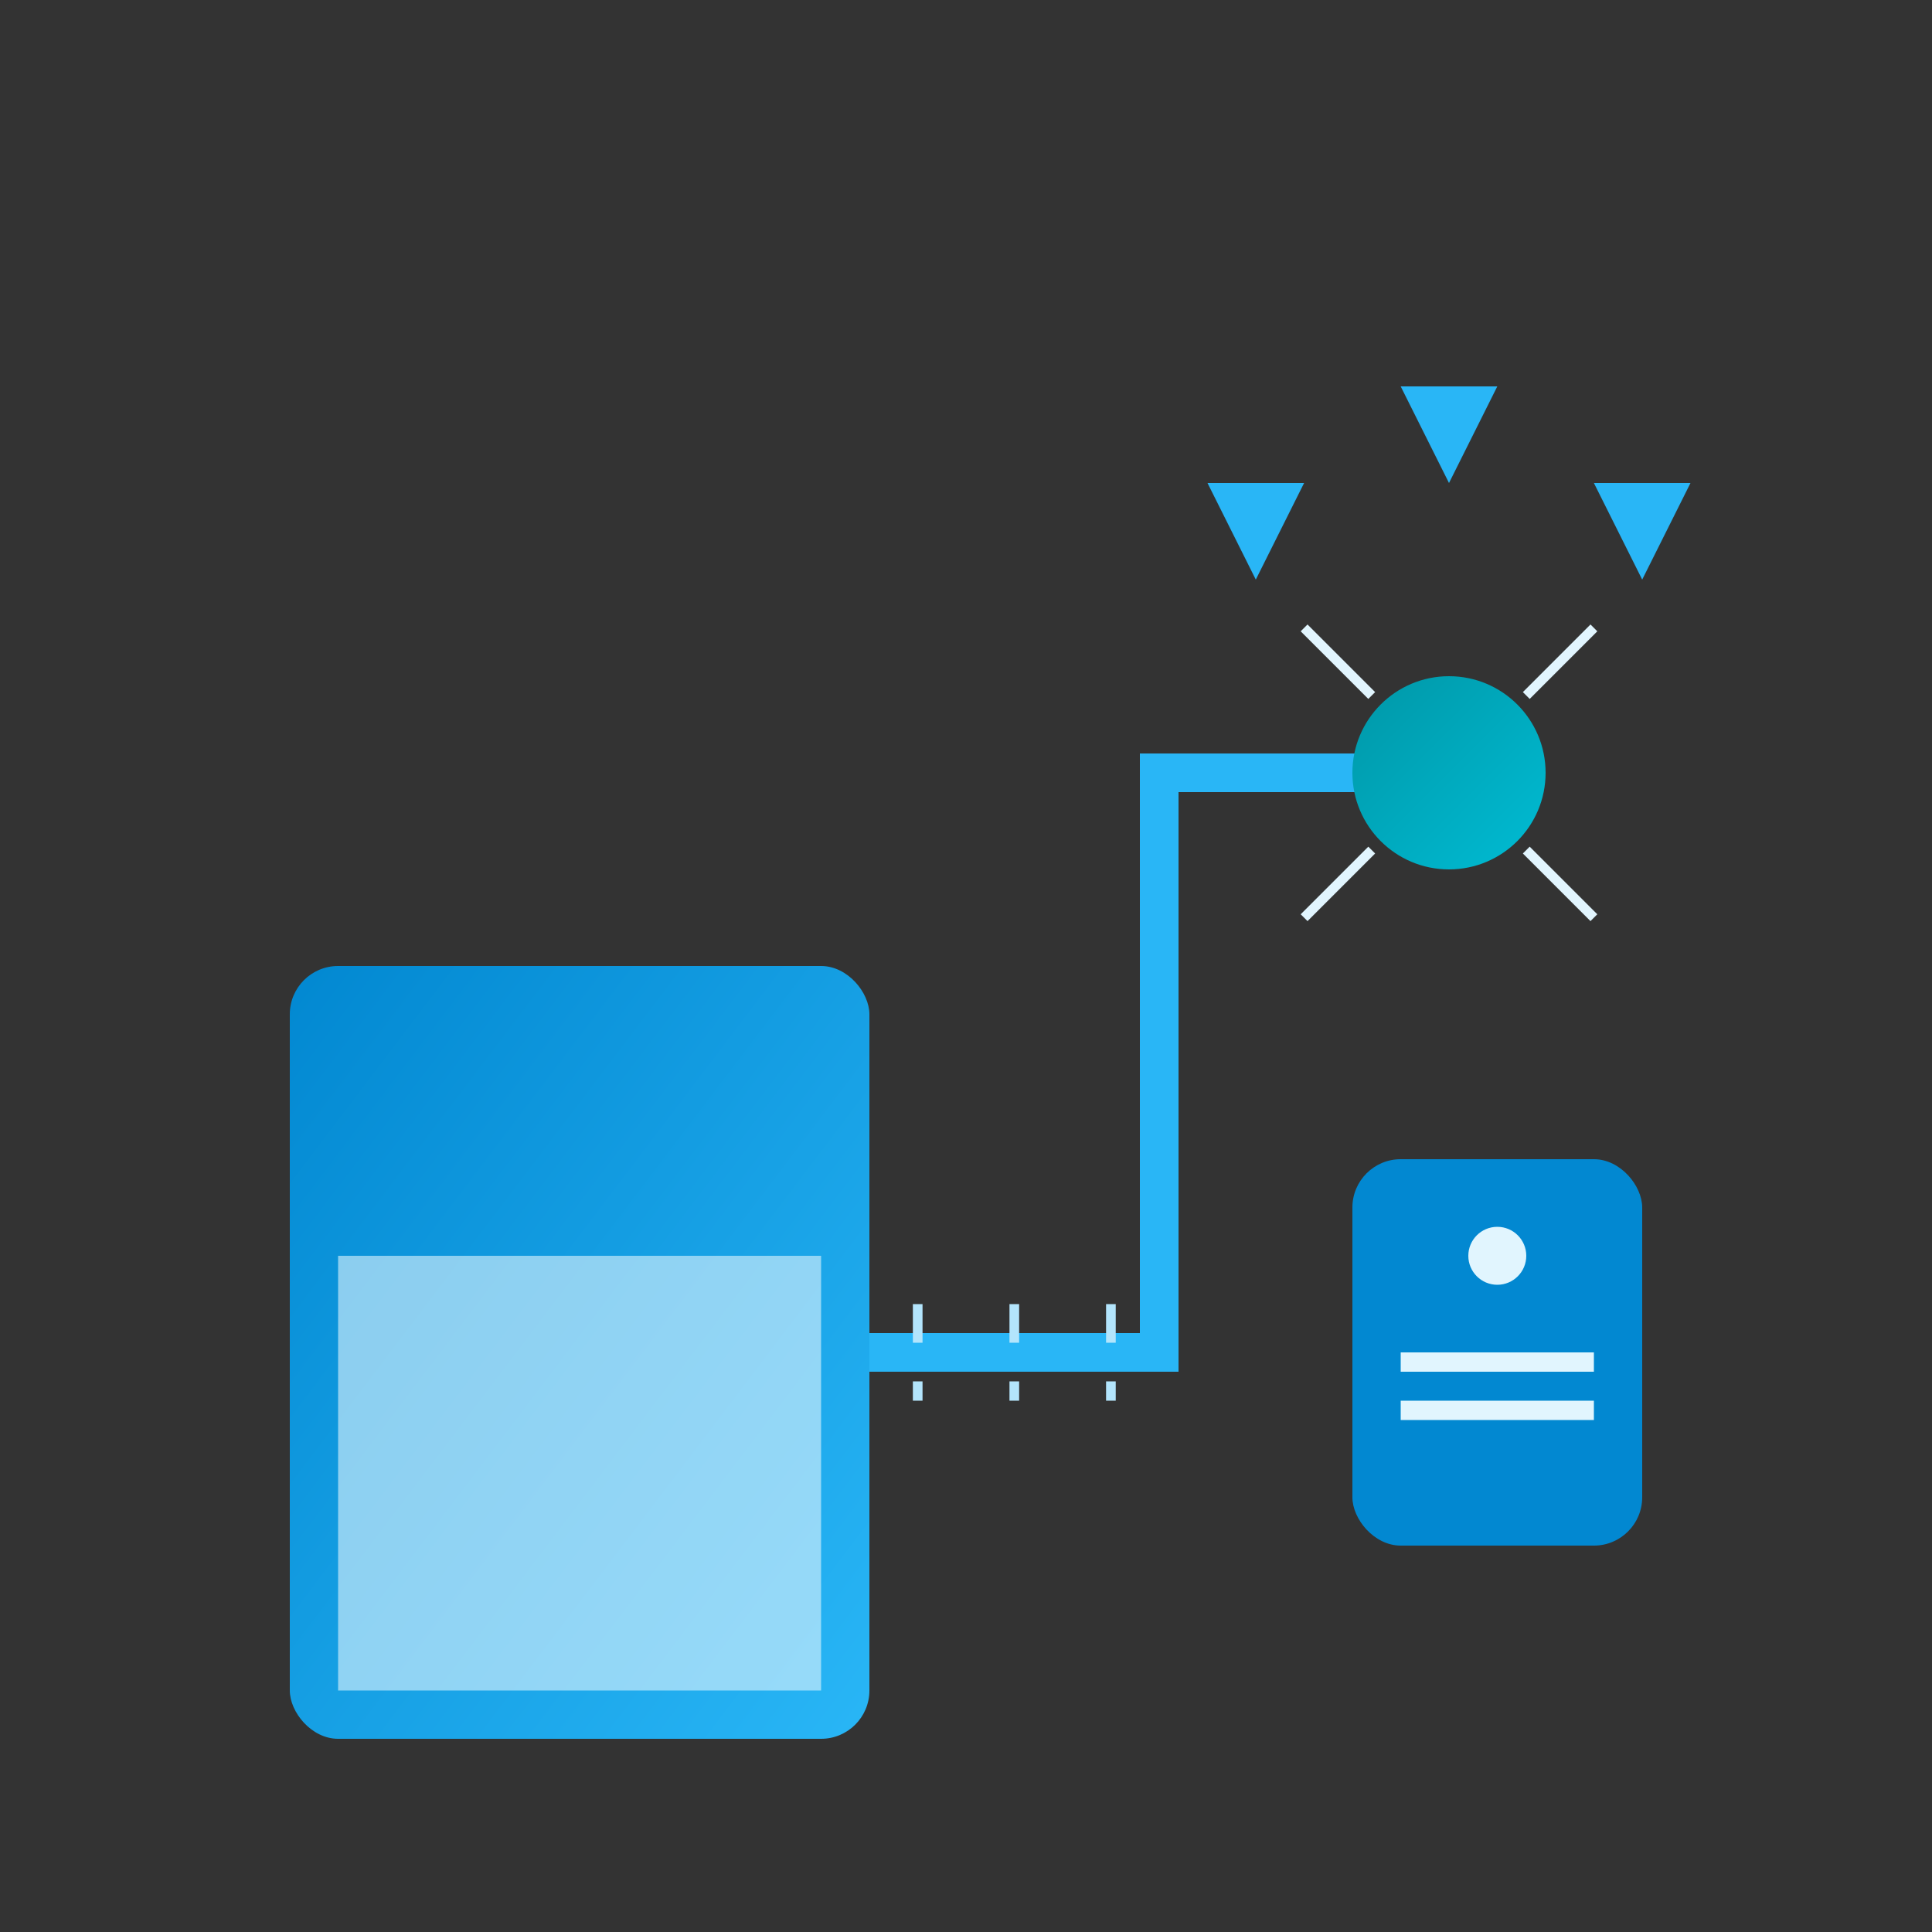 <svg width="200" height="200" viewBox="0 0 200 200" xmlns="http://www.w3.org/2000/svg">
  <rect x="0" y="0" width="200" height="200" fill="#333333" stroke="none"/>
  <defs>
    <linearGradient id="grad1" x1="0%" y1="0%" x2="100%" y2="100%">
      <stop offset="0%" style="stop-color:#0288D1;stop-opacity:1" />
      <stop offset="100%" style="stop-color:#29B6F6;stop-opacity:1" />
    </linearGradient>
    <linearGradient id="grad2" x1="0%" y1="0%" x2="100%" y2="100%">
      <stop offset="0%" style="stop-color:#0097A7;stop-opacity:1" />
      <stop offset="100%" style="stop-color:#00BCD4;stop-opacity:1" />
    </linearGradient>
  </defs>
  <!-- Water Tank -->
  <rect x="30" y="100" width="60" height="80" rx="5" fill="url(#grad1)" />
  <!-- Water Level -->
  <rect x="35" y="130" width="50" height="45" fill="#E1F5FE" opacity="0.6" />
  <!-- Pipes -->
  <path d="M90,140 L120,140 L120,80 L150,80" stroke="#29B6F6" stroke-width="4" fill="none" />
  <!-- Sprinkler System -->
  <g transform="translate(150,80)">
    <circle cx="0" cy="0" r="10" fill="url(#grad2)" />
    <g stroke="#E1F5FE" stroke-width="1">
      <line x1="-8" y1="-8" x2="-15" y2="-15" />
      <line x1="8" y1="-8" x2="15" y2="-15" />
      <line x1="-8" y1="8" x2="-15" y2="15" />
      <line x1="8" y1="8" x2="15" y2="15" />
    </g>
  </g>
  <!-- Control Panel -->
  <rect x="140" y="120" width="30" height="40" rx="5" fill="#0288D1" />
  <circle cx="155" cy="130" r="3" fill="#E1F5FE" />
  <rect x="145" y="140" width="20" height="2" fill="#E1F5FE" />
  <rect x="145" y="145" width="20" height="2" fill="#E1F5FE" />
  <!-- Water Drops -->
  <g fill="#29B6F6">
    <path d="M145,40 L150,50 L155,40 Z" />
    <path d="M165,50 L170,60 L175,50 Z" />
    <path d="M125,50 L130,60 L135,50 Z" />
  </g>
  <!-- Flow Indicators -->
  <g fill="none" stroke="#B3E5FC" stroke-width="1" stroke-dasharray="4">
    <path d="M95,135 L95,145" />
    <path d="M105,135 L105,145" />
    <path d="M115,135 L115,145" />
  </g>
</svg>
